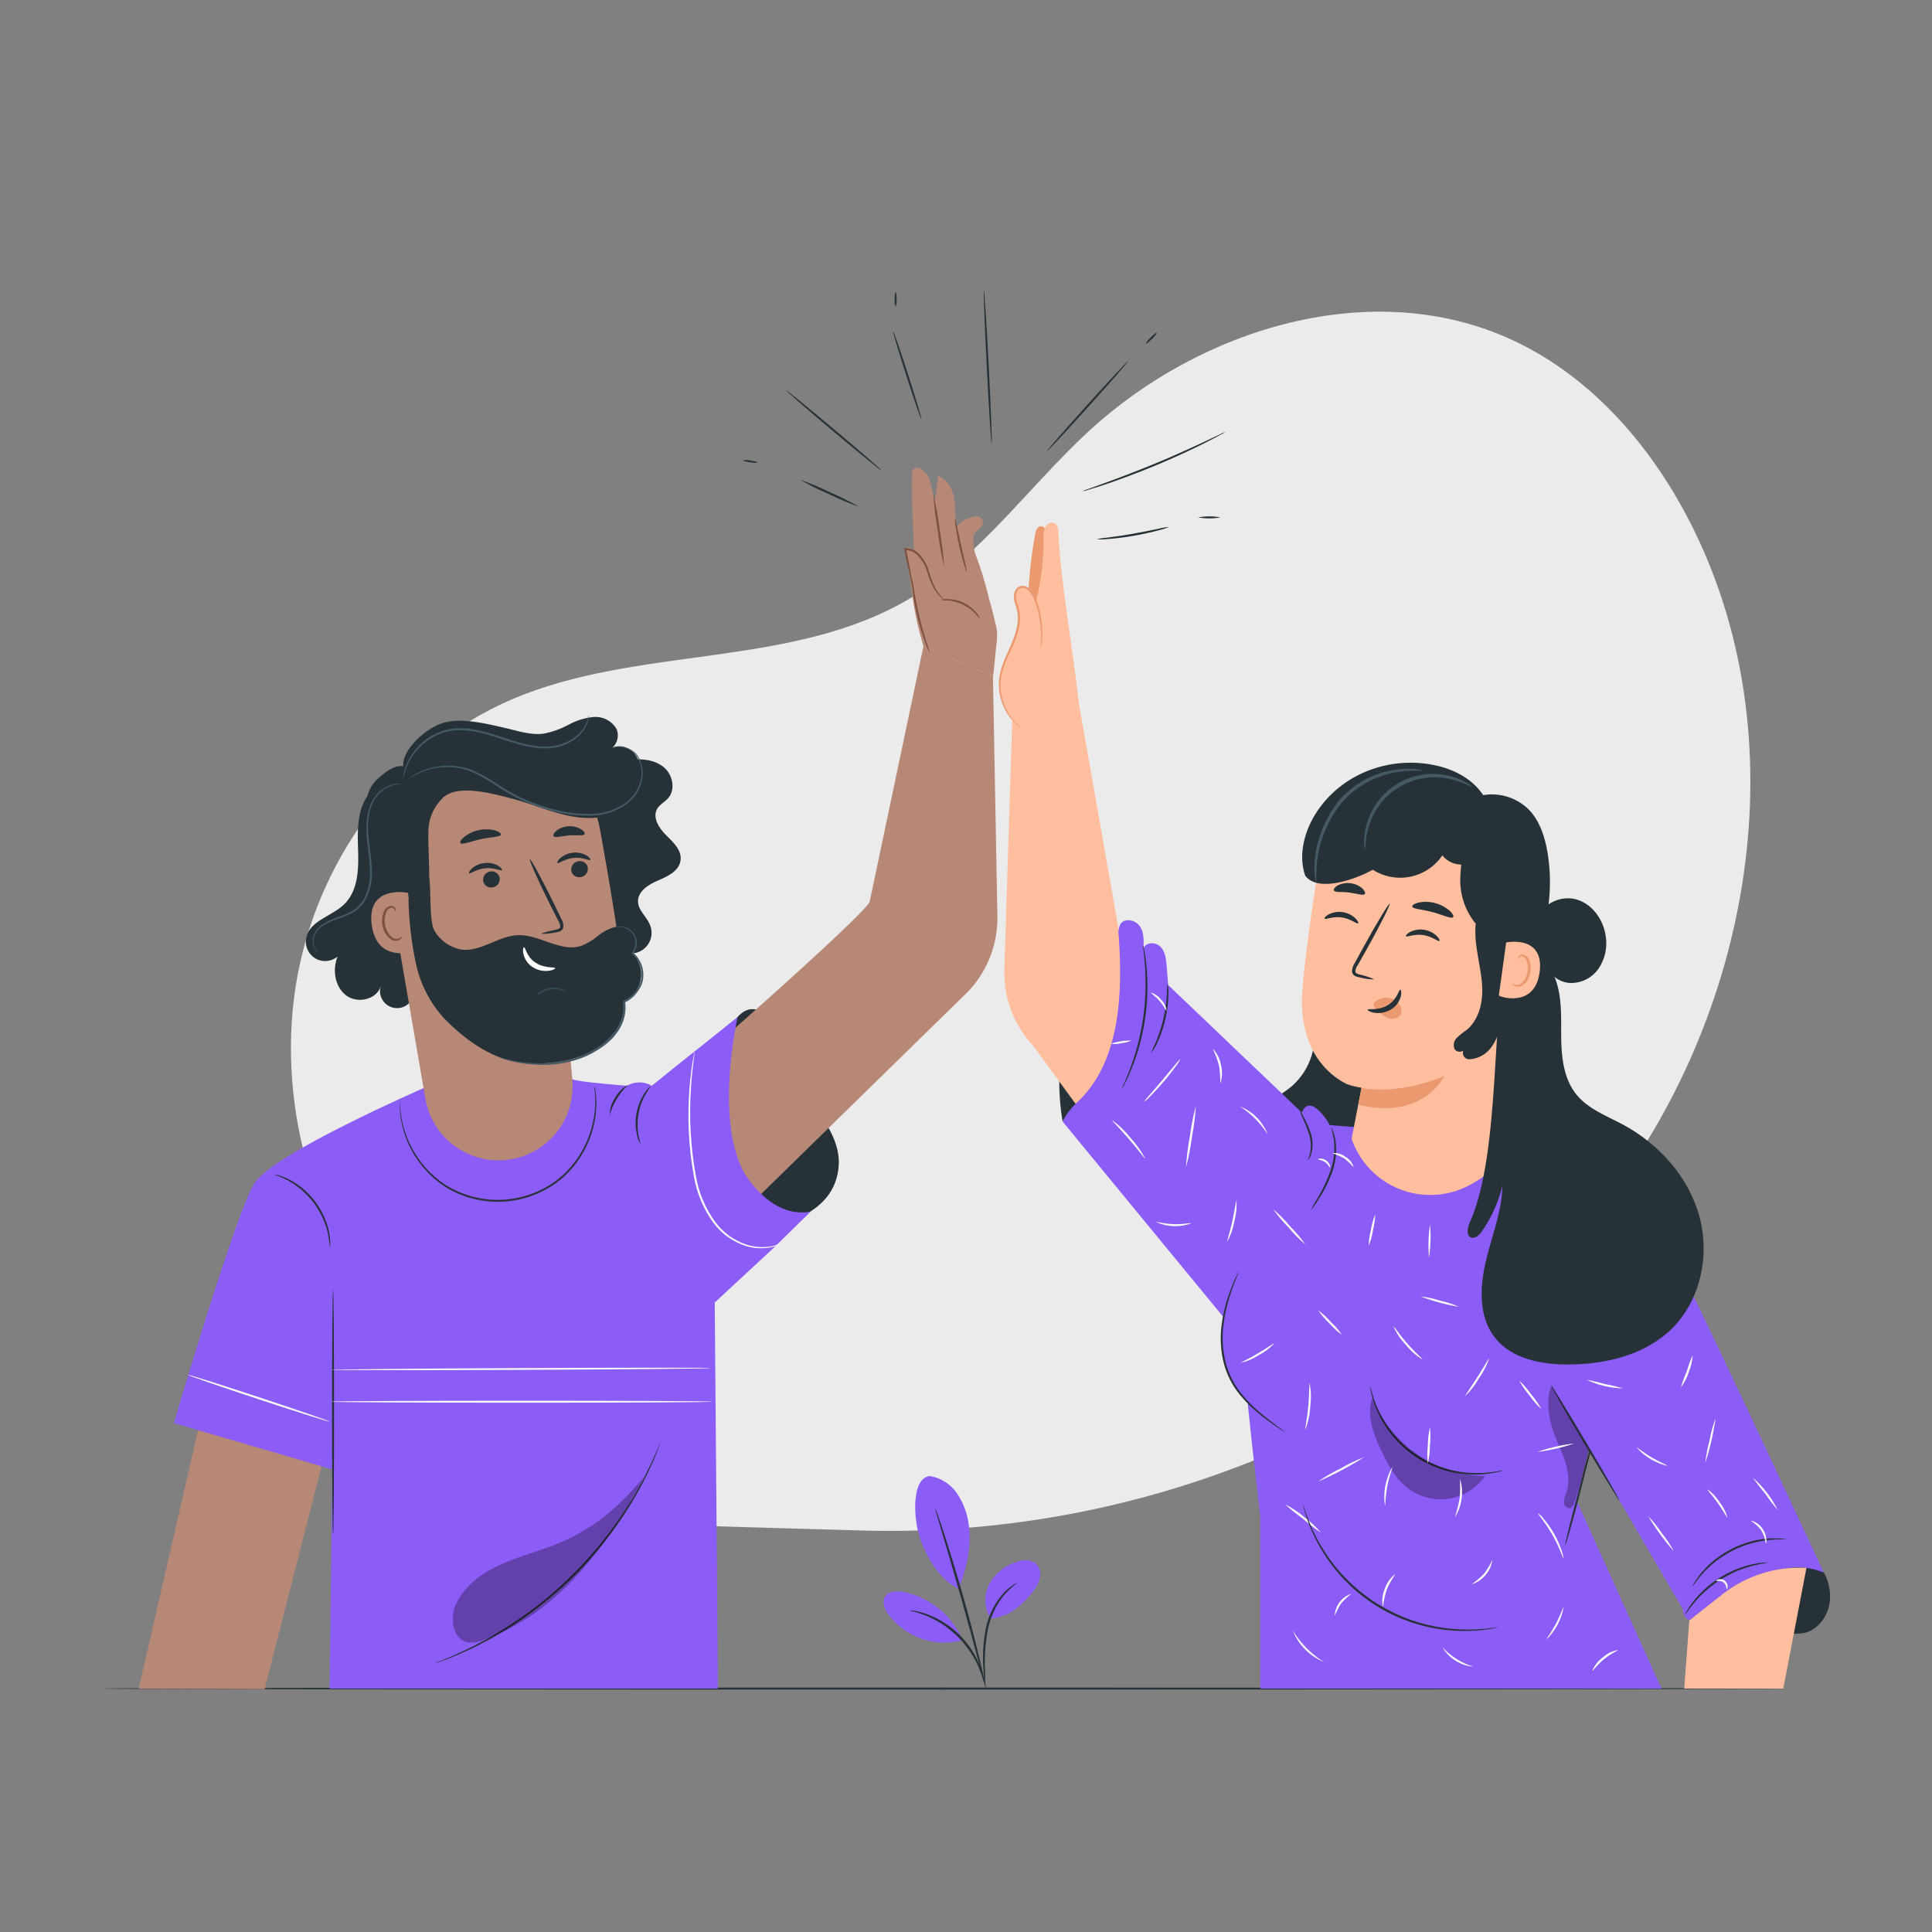 <svg width="125" height="125" viewBox="0 0 125 125" fill="none" xmlns="http://www.w3.org/2000/svg">
<rect x="0" y="0" width="125" height="125" fill="#808080" stroke="none"/>
<g id="High five-pana 1">
<g id="freepik--background-simple--inject-41">
<path id="Vector" d="M109.602 34.303C107.06 29.11 103.102 24.435 97.853 22.003C88.853 17.825 77.692 21.19 70.403 27.935C66.532 31.517 63.415 36.01 58.883 38.712C51.21 43.288 41.255 41.733 33.053 45.278C25.63 48.485 20.348 55.888 19.12 63.88C17.892 71.873 20.54 80.252 25.657 86.515C30.775 92.778 38.208 96.965 46.095 98.743L55.455 99.015C64.466 99.311 73.436 97.679 81.765 94.228C90 90.78 97.425 85.63 103.072 78.75C113.11 66.52 116.56 48.513 109.602 34.303Z" fill="#EBEBEB"/>
</g>
<g id="freepik--Floor--inject-41">
<path id="Vector_2" d="M115.483 109.25C115.483 109.288 91.127 109.315 61.095 109.315C31.062 109.315 6.703 109.298 6.703 109.25C6.703 109.203 31.05 109.185 61.095 109.185C91.14 109.185 115.483 109.225 115.483 109.25Z" fill="#263238"/>
</g>
<g id="freepik--character-2--inject-41">
<path id="Vector_3" d="M84.925 66C85.111 66.755 85.089 67.546 84.862 68.29C84.636 69.033 84.213 69.702 83.638 70.225C82.875 70.9 81.888 71.29 81.188 72.032C80.754 72.526 80.456 73.124 80.323 73.767C80.189 74.41 80.224 75.077 80.425 75.703C80.638 76.323 80.974 76.895 81.413 77.382C81.853 77.869 82.387 78.262 82.983 78.537C83.794 78.917 84.683 79.098 85.579 79.068C86.474 79.037 87.349 78.796 88.133 78.362C90.065 77.27 91.19 75.078 91.475 72.875C91.76 70.672 91.313 68.442 90.725 66.3" fill="#263238"/>
<path id="Vector_4" d="M109.298 104.838C111.298 104.51 113.173 105.12 115.153 105.558C115.679 105.714 116.235 105.744 116.775 105.645C117.633 105.425 118.243 104.59 118.375 103.715C118.482 102.948 118.304 102.169 117.875 101.525C117.703 101.247 117.468 101.014 117.19 100.843C116.892 100.693 116.566 100.608 116.233 100.593C115.019 100.495 113.802 100.724 112.708 101.258C111.616 101.788 110.626 102.506 109.783 103.378C109.363 103.798 109.488 104.28 109.303 104.845" fill="#263238"/>
<path id="Vector_5" d="M68.75 72.558C68.429 70.651 68.468 68.7 68.865 66.808C69.033 65.882 69.372 64.996 69.865 64.195C70.033 63.896 70.289 63.656 70.597 63.508C70.822 63.433 71.062 63.422 71.292 63.477C71.522 63.531 71.733 63.648 71.9 63.815C72.114 64.037 72.278 64.303 72.381 64.593C72.484 64.884 72.525 65.193 72.5 65.5C72.455 66.115 72.305 66.717 72.055 67.28C71.282 69.255 70.055 70.895 68.743 72.555" fill="#263238"/>
<path id="Vector_6" d="M107.5 79.785C107.953 80.107 118 101.75 118 101.75C117.192 101.405 116.297 101.317 115.438 101.5L114.893 101.645C113.917 101.907 112.992 102.33 112.155 102.895L109.288 104.835C109.174 104.77 109.078 104.678 109.007 104.568C108.936 104.458 108.893 104.333 108.88 104.202V104.12L101.09 90.75L107.5 79.785Z" fill="#8b5cf6"/>
<path id="Vector_7" d="M69.772 45.33L72.453 60.563C73.315 62.613 83.373 75.033 83.373 75.033L80.047 85.718L66.838 67.655C65.611 66.344 64.944 64.606 64.978 62.81L65.493 46.535L69.772 45.33Z" fill="#FFBE9D"/>
<path id="Vector_8" d="M84.035 72.645L90.933 73.168L96.948 74.1C96.948 74.1 107.5 76.873 107.5 78.028C107.5 78.412 104.62 87.585 103 93.08C102.603 94.415 102.279 95.77 102.03 97.14L107.5 109.25H81.543V98.147C81.543 98.147 79.793 83.565 80.1 81.573C80.408 79.58 84.035 72.645 84.035 72.645Z" fill="#8b5cf6"/>
<path id="Vector_9" d="M66.5 39.175C66.541 37.624 66.699 36.077 66.975 34.55C67.013 34.333 67.103 34.07 67.32 34.05C67.59 34.015 67.728 34.363 67.763 34.633C68.002 36.475 67.925 38.344 67.535 40.16" fill="#EB996E"/>
<path id="Vector_10" d="M69.575 71.43C72.535 68.785 72.635 64.202 72.383 60.555C72.333 60.288 72.374 60.013 72.498 59.772C72.78 59.37 73.468 59.522 73.748 59.927C74.028 60.332 73.998 60.865 73.983 61.355C74.135 60.94 74.785 60.942 75.09 61.262C75.395 61.582 75.448 62.065 75.483 62.512L75.58 63.732L84.228 71.982C84.228 71.982 84.465 71.232 85.1 71.665C85.735 72.097 86.145 73.01 86.145 73.01L80.053 86.307L68.745 72.557C68.963 72.141 69.242 71.761 69.575 71.43Z" fill="#8b5cf6"/>
<path id="Vector_11" d="M81.31 80.633C80.408 81.783 79.734 83.096 79.325 84.5C78.918 85.913 78.962 87.418 79.453 88.805C79.832 89.764 80.454 90.609 81.257 91.257C82.06 91.904 83.017 92.333 84.035 92.5" fill="#8b5cf6"/>
<path id="Vector_12" d="M109.298 104.838L108.97 109.25H115.378L116.878 101.438C114.926 101.329 113.001 101.932 111.46 103.135L109.298 104.838Z" fill="#FFBE9D"/>
<path id="Vector_13" d="M72.588 70.453C72.624 70.331 72.671 70.213 72.728 70.1C72.828 69.88 72.963 69.555 73.115 69.15C73.267 68.745 73.43 68.255 73.582 67.705C73.741 67.105 73.867 66.496 73.96 65.882C74.046 65.268 74.099 64.65 74.118 64.03C74.118 63.458 74.118 62.943 74.082 62.51C74.047 62.078 74.015 61.73 73.983 61.49C73.961 61.365 73.949 61.239 73.948 61.112C73.988 61.233 74.017 61.357 74.032 61.483C74.097 61.82 74.145 62.16 74.175 62.502C74.224 63.011 74.245 63.522 74.237 64.033C74.219 65.285 74.037 66.529 73.698 67.735C73.558 68.227 73.391 68.71 73.198 69.183C73.032 69.588 72.885 69.907 72.77 70.123C72.718 70.237 72.657 70.347 72.588 70.453Z" fill="#263238"/>
<path id="Vector_14" d="M74.47 68.13C74.552 67.915 74.645 67.705 74.75 67.5C75.188 66.485 75.442 65.401 75.5 64.298C75.5 64.068 75.512 63.838 75.538 63.61C75.587 63.837 75.605 64.069 75.593 64.3C75.584 65.421 75.328 66.527 74.843 67.538C74.747 67.752 74.622 67.951 74.47 68.13Z" fill="#263238"/>
<path id="Vector_15" d="M84.625 75.045C84.605 75.032 84.71 74.87 84.77 74.575C84.84 74.189 84.818 73.793 84.705 73.418C84.586 73.04 84.442 72.671 84.272 72.312C84.194 72.164 84.135 72.006 84.097 71.843C84.197 71.976 84.28 72.12 84.347 72.272C84.545 72.625 84.705 72.997 84.825 73.382C84.945 73.778 84.954 74.198 84.853 74.597C84.821 74.765 84.742 74.921 84.625 75.045Z" fill="#263238"/>
<path id="Vector_16" d="M83.123 92.655C83.083 92.639 83.046 92.618 83.013 92.593L82.718 92.397C82.468 92.225 82.095 91.972 81.66 91.63C81.146 91.234 80.676 90.784 80.257 90.287C79.743 89.673 79.372 88.951 79.172 88.175C78.982 87.398 78.933 86.594 79.028 85.8C79.104 85.156 79.248 84.522 79.455 83.907C79.593 83.493 79.752 83.087 79.933 82.69C79.998 82.55 80.047 82.44 80.085 82.37C80.102 82.331 80.123 82.294 80.147 82.26C80.1 82.413 80.044 82.563 79.98 82.71C79.868 82.995 79.705 83.41 79.543 83.935C79.351 84.547 79.218 85.175 79.147 85.812C79.061 86.592 79.111 87.381 79.297 88.142C79.492 88.901 79.852 89.608 80.35 90.213C80.759 90.706 81.218 91.156 81.718 91.558C82.142 91.907 82.5 92.17 82.748 92.358L83.028 92.573C83.093 92.623 83.125 92.65 83.123 92.655Z" fill="#263238"/>
<path id="Vector_17" d="M97.285 95.127C97.25 95.146 97.213 95.159 97.175 95.167C97.1 95.187 96.993 95.225 96.85 95.252C96.447 95.34 96.037 95.389 95.625 95.4C94.251 95.442 92.896 95.072 91.735 94.337C90.573 93.603 89.658 92.537 89.108 91.277C88.94 90.901 88.808 90.509 88.715 90.107C88.68 89.965 88.668 89.857 88.653 89.777C88.644 89.739 88.64 89.699 88.64 89.66C88.691 89.801 88.733 89.946 88.765 90.092C89.163 91.602 90.054 92.935 91.296 93.88C92.539 94.825 94.062 95.327 95.623 95.307C96.031 95.305 96.438 95.27 96.84 95.202C96.987 95.17 97.135 95.145 97.285 95.127Z" fill="#263238"/>
<path id="Vector_18" d="M101.263 100C101.228 100 101.558 98.607 102.013 96.912C102.468 95.217 102.843 93.85 102.875 93.86C102.908 93.87 102.58 95.25 102.138 96.945C101.695 98.64 101.298 100 101.263 100Z" fill="#263238"/>
<path id="Vector_19" d="M104.75 97.053C104.72 97.07 103.715 95.428 102.5 93.383C101.285 91.338 100.335 89.665 100.368 89.648C100.4 89.63 101.403 91.27 102.618 93.315C103.833 95.36 104.793 97.033 104.75 97.053Z" fill="#263238"/>
<path id="Vector_20" d="M114.348 101.1C114.348 101.125 113.983 101.155 113.413 101.3C113.08 101.385 112.753 101.492 112.435 101.622C112.047 101.787 111.673 101.98 111.315 102.202C110.962 102.43 110.628 102.685 110.315 102.965C110.06 103.198 109.822 103.449 109.603 103.715C109.228 104.167 109.043 104.485 109.02 104.465C109.05 104.384 109.09 104.307 109.138 104.235C109.253 104.03 109.385 103.835 109.53 103.65C109.744 103.374 109.979 103.115 110.233 102.875C110.547 102.584 110.887 102.321 111.248 102.09C111.612 101.864 111.995 101.67 112.393 101.51C112.717 101.382 113.051 101.281 113.393 101.207C113.621 101.154 113.853 101.119 114.088 101.102C114.174 101.089 114.261 101.088 114.348 101.1Z" fill="#263238"/>
<path id="Vector_21" d="M115.573 99.595C115.573 99.623 115.17 99.573 114.528 99.627C114.153 99.661 113.781 99.727 113.418 99.823C112.525 100.059 111.691 100.477 110.968 101.05C110.673 101.284 110.399 101.543 110.148 101.823C109.72 102.303 109.52 102.653 109.498 102.64C109.531 102.552 109.576 102.468 109.63 102.39C109.684 102.294 109.744 102.201 109.81 102.113C109.893 101.991 109.983 101.875 110.078 101.763C110.323 101.469 110.596 101.2 110.893 100.958C111.259 100.664 111.655 100.407 112.073 100.193C112.493 99.987 112.934 99.824 113.388 99.707C113.76 99.614 114.14 99.556 114.523 99.535C114.668 99.528 114.814 99.528 114.96 99.535C115.071 99.535 115.182 99.542 115.293 99.555C115.387 99.556 115.481 99.57 115.573 99.595Z" fill="#263238"/>
<g id="Group" opacity="0.3">
<path id="Vector_22" d="M88.907 90.193C88.32 91.308 88.81 92.668 89.347 93.81C89.765 94.695 90.23 95.593 90.99 96.21C91.363 96.515 91.796 96.74 92.26 96.87C92.725 97.001 93.211 97.033 93.689 96.967C94.167 96.9 94.625 96.735 95.036 96.483C95.448 96.231 95.802 95.896 96.078 95.5C94.484 95.477 92.935 94.971 91.634 94.051C90.332 93.13 89.34 91.838 88.787 90.343" fill="black"/>
</g>
<g id="Group_2" opacity="0.3">
<path id="Vector_23" d="M100.385 89.647C99.935 90.72 100.275 92.188 100.745 93.25C101.215 94.312 101.715 95.5 101.338 96.603C101.24 96.798 101.19 97.014 101.19 97.233C101.215 97.448 101.44 97.655 101.643 97.555C101.747 97.481 101.82 97.37 101.845 97.245C102.2 96.175 102.556 95.106 102.913 94.037" fill="black"/>
</g>
<path id="Vector_24" d="M76.735 75.525C76.775 74.854 76.859 74.186 76.985 73.525C77.07 72.861 77.198 72.203 77.368 71.555C77.33 72.227 77.246 72.895 77.118 73.555C77.034 74.219 76.906 74.877 76.735 75.525Z" fill="#FAFAFA"/>
<path id="Vector_25" d="M74.103 74.972C74.07 74.993 73.64 74.392 73.045 73.703C72.45 73.013 71.925 72.495 71.95 72.468C72.398 72.795 72.8 73.182 73.145 73.618C73.522 74.026 73.844 74.481 74.103 74.972Z" fill="#FAFAFA"/>
<path id="Vector_26" d="M76.363 68.532C76.287 68.694 76.192 68.845 76.08 68.982C75.89 69.25 75.613 69.607 75.29 69.982C74.968 70.357 74.658 70.695 74.425 70.925C74.308 71.058 74.175 71.176 74.028 71.275C74 71.25 74.548 70.657 75.19 69.897C75.833 69.137 76.333 68.5 76.363 68.532Z" fill="#FAFAFA"/>
<path id="Vector_27" d="M75.48 65.385C75.443 65.4 75.3 65.082 75.025 64.765C74.75 64.448 74.455 64.265 74.475 64.228C74.735 64.302 74.963 64.462 75.123 64.68C75.315 64.87 75.44 65.118 75.48 65.385Z" fill="#FAFAFA"/>
<path id="Vector_28" d="M73.2 67.325C72.996 67.421 72.775 67.478 72.55 67.493C72.332 67.55 72.104 67.563 71.88 67.532C72.303 67.379 72.751 67.309 73.2 67.325Z" fill="#FAFAFA"/>
<path id="Vector_29" d="M78.953 70.102C78.958 69.713 78.931 69.324 78.87 68.94C78.766 68.564 78.63 68.199 78.463 67.847C78.746 68.139 78.932 68.511 78.995 68.912C79.102 69.304 79.087 69.719 78.953 70.102Z" fill="#FAFAFA"/>
<path id="Vector_30" d="M82.025 73.408C81.564 72.671 80.945 72.047 80.213 71.58C80.626 71.74 81.001 71.986 81.313 72.301C81.626 72.616 81.868 72.993 82.025 73.408Z" fill="#FAFAFA"/>
<path id="Vector_31" d="M77.093 79.143C76.348 79.421 75.524 79.394 74.8 79.065C74.812 79.028 75.3 79.185 75.942 79.203C76.585 79.22 77.082 79.105 77.093 79.143Z" fill="#FAFAFA"/>
<path id="Vector_32" d="M79.408 80.33C79.373 80.315 79.568 79.74 79.73 79.01C79.893 78.28 79.965 77.675 80.003 77.68C80.028 78.137 79.979 78.596 79.858 79.037C79.778 79.49 79.626 79.926 79.408 80.33Z" fill="#FAFAFA"/>
<path id="Vector_33" d="M84.465 80.522C84.07 80.188 83.704 79.82 83.373 79.422C83.007 79.054 82.672 78.656 82.373 78.232C82.766 78.568 83.131 78.937 83.463 79.335C83.828 79.703 84.163 80.1 84.465 80.522Z" fill="#FAFAFA"/>
<path id="Vector_34" d="M86.82 86.365C86.52 86.147 86.247 85.896 86.005 85.615C85.734 85.363 85.493 85.081 85.285 84.775C85.585 84.993 85.858 85.244 86.1 85.525C86.373 85.774 86.615 86.056 86.82 86.365Z" fill="#FAFAFA"/>
<path id="Vector_35" d="M82.443 86.923C82.155 87.228 81.817 87.482 81.443 87.673C81.091 87.907 80.699 88.076 80.288 88.173C80.288 88.138 80.788 87.923 81.378 87.57C81.968 87.218 82.418 86.893 82.443 86.923Z" fill="#FAFAFA"/>
<path id="Vector_36" d="M84.458 92.48C84.42 92.48 84.57 91.815 84.645 90.992C84.72 90.17 84.698 89.492 84.735 89.492C84.827 89.987 84.84 90.493 84.775 90.992C84.75 91.502 84.643 92.004 84.458 92.48Z" fill="#FAFAFA"/>
<path id="Vector_37" d="M92.035 87.962C91.622 87.71 91.256 87.387 90.953 87.01C90.618 86.661 90.348 86.255 90.155 85.812C90.188 85.79 90.53 86.332 91.05 86.925C91.57 87.517 92.06 87.93 92.035 87.962Z" fill="#FAFAFA"/>
<path id="Vector_38" d="M94.803 90.32C94.773 90.298 95.153 89.778 95.578 89.11C96.003 88.443 96.315 87.883 96.348 87.9C96.185 88.355 95.963 88.785 95.685 89.18C95.445 89.599 95.148 89.983 94.803 90.32Z" fill="#FAFAFA"/>
<path id="Vector_39" d="M94.398 84.55C93.544 84.408 92.707 84.182 91.898 83.875C92.329 83.926 92.754 84.019 93.168 84.15C93.59 84.242 94.002 84.376 94.398 84.55Z" fill="#FAFAFA"/>
<path id="Vector_40" d="M92.38 94.705C92.336 94.311 92.336 93.914 92.38 93.52C92.383 93.124 92.428 92.729 92.515 92.343C92.56 92.736 92.56 93.134 92.515 93.528C92.513 93.924 92.467 94.319 92.38 94.705Z" fill="#FAFAFA"/>
<path id="Vector_41" d="M94.125 98.183C94.256 97.779 94.361 97.367 94.44 96.95C94.475 96.527 94.481 96.102 94.46 95.677C94.589 96.094 94.626 96.533 94.568 96.964C94.51 97.396 94.359 97.81 94.125 98.177V98.183Z" fill="#FAFAFA"/>
<path id="Vector_42" d="M89.603 97.415C89.475 96.551 89.644 95.67 90.082 94.915C90.118 94.93 89.888 95.457 89.757 96.15C89.627 96.843 89.64 97.412 89.603 97.415Z" fill="#FAFAFA"/>
<path id="Vector_43" d="M85.478 99.177C85.07 98.894 84.678 98.59 84.302 98.265C83.901 97.974 83.515 97.663 83.145 97.332C83.594 97.556 84.014 97.835 84.395 98.162C84.794 98.457 85.158 98.798 85.478 99.177Z" fill="#FAFAFA"/>
<path id="Vector_44" d="M88.27 94.272C87.313 94.879 86.31 95.41 85.27 95.86C85.741 95.536 86.236 95.249 86.75 95C87.237 94.719 87.745 94.475 88.27 94.272Z" fill="#FAFAFA"/>
<path id="Vector_45" d="M96.948 105.28C96.894 105.297 96.84 105.311 96.785 105.32C96.678 105.34 96.52 105.38 96.315 105.407C95.736 105.496 95.151 105.534 94.565 105.52C93.053 105.498 91.562 105.156 90.192 104.515C88.821 103.875 87.602 102.951 86.615 101.805C86.042 101.145 85.55 100.418 85.153 99.64C84.881 99.118 84.657 98.574 84.483 98.013C84.415 97.815 84.383 97.657 84.353 97.552C84.336 97.499 84.325 97.444 84.32 97.388C84.344 97.438 84.363 97.491 84.378 97.545C84.415 97.647 84.455 97.795 84.53 97.998C85.009 99.368 85.748 100.633 86.705 101.725C87.695 102.845 88.903 103.751 90.254 104.387C91.606 105.024 93.074 105.378 94.568 105.427C95.152 105.449 95.737 105.426 96.318 105.357C96.525 105.337 96.683 105.305 96.79 105.295C96.842 105.284 96.895 105.279 96.948 105.28Z" fill="#263238"/>
<path id="Vector_46" d="M89.478 103.985C89.392 103.588 89.433 103.175 89.595 102.802C89.717 102.415 89.959 102.077 90.285 101.835C90.064 102.155 89.874 102.494 89.718 102.85C89.603 103.22 89.523 103.6 89.478 103.985Z" fill="#FAFAFA"/>
<path id="Vector_47" d="M87.42 103.125C87.183 103.309 86.965 103.517 86.77 103.745C86.608 103.997 86.47 104.264 86.36 104.543C86.368 104.226 86.475 103.919 86.665 103.665C86.855 103.411 87.118 103.223 87.42 103.125Z" fill="#FAFAFA"/>
<path id="Vector_48" d="M95.332 107.835C94.923 107.802 94.528 107.672 94.18 107.454C93.832 107.236 93.541 106.938 93.332 106.585C93.876 107.172 94.567 107.604 95.332 107.835Z" fill="#FAFAFA"/>
<path id="Vector_49" d="M96.563 100.91C96.51 101.277 96.355 101.623 96.115 101.906C95.874 102.189 95.559 102.398 95.205 102.51C95.497 102.308 95.769 102.078 96.015 101.822C96.228 101.538 96.412 101.232 96.563 100.91Z" fill="#FAFAFA"/>
<path id="Vector_50" d="M100.06 106.073C100.03 106.048 100.36 105.63 100.665 105.055C100.97 104.48 101.133 103.973 101.165 103.985C101.023 104.78 100.635 105.511 100.055 106.073H100.06Z" fill="#FAFAFA"/>
<path id="Vector_51" d="M104.683 106.75C104.698 106.788 104.243 106.968 103.785 107.345C103.328 107.723 103.053 108.128 103.02 108.095C103.164 107.75 103.4 107.452 103.703 107.232C103.978 106.984 104.317 106.817 104.683 106.75Z" fill="#FAFAFA"/>
<path id="Vector_52" d="M101.158 100.832C101.118 100.845 100.908 100.115 100.44 99.305C99.972 98.495 99.472 97.925 99.505 97.9C99.642 97.997 99.763 98.115 99.862 98.25C100.389 98.865 100.79 99.576 101.043 100.345C101.105 100.501 101.144 100.665 101.158 100.832Z" fill="#FAFAFA"/>
<path id="Vector_53" d="M101.848 93.39C101.069 93.659 100.265 93.844 99.448 93.943C100.226 93.675 101.03 93.489 101.848 93.39Z" fill="#FAFAFA"/>
<path id="Vector_54" d="M99.72 91.165C99.435 90.9 99.178 90.605 98.955 90.285C98.701 89.99 98.478 89.669 98.293 89.327C98.581 89.589 98.838 89.884 99.058 90.205C99.314 90.498 99.537 90.821 99.72 91.165Z" fill="#FAFAFA"/>
<path id="Vector_55" d="M105 89.83C104.19 89.81 103.393 89.621 102.66 89.275C103.056 89.343 103.447 89.433 103.833 89.547C104.227 89.618 104.617 89.712 105 89.83Z" fill="#FAFAFA"/>
<path id="Vector_56" d="M108.75 89.762C108.858 89.409 108.985 89.061 109.132 88.722C109.238 88.367 109.366 88.019 109.515 87.68C109.495 88.054 109.41 88.422 109.265 88.767C109.153 89.127 108.979 89.464 108.75 89.762Z" fill="#FAFAFA"/>
<path id="Vector_57" d="M107.895 94.843C107.12 94.669 106.419 94.254 105.895 93.658C105.92 93.628 106.315 93.973 106.863 94.295C107.41 94.618 107.908 94.805 107.895 94.843Z" fill="#FAFAFA"/>
<path id="Vector_58" d="M110.33 94.688C110.38 94.186 110.472 93.689 110.605 93.203C110.695 92.708 110.828 92.222 111 91.75C110.86 92.748 110.633 93.731 110.323 94.69L110.33 94.688Z" fill="#FAFAFA"/>
<path id="Vector_59" d="M108.298 100.368C107.674 99.661 107.116 98.899 106.633 98.09C106.96 98.429 107.256 98.797 107.518 99.19C107.813 99.558 108.074 99.952 108.298 100.368Z" fill="#FAFAFA"/>
<path id="Vector_60" d="M111.768 98.195C111.733 98.213 111.505 97.76 111.145 97.255C110.785 96.75 110.438 96.382 110.465 96.355C110.779 96.575 111.047 96.856 111.253 97.18C111.491 97.48 111.667 97.825 111.768 98.195Z" fill="#FAFAFA"/>
<path id="Vector_61" d="M115.023 97.707C114.738 97.373 114.471 97.023 114.223 96.66C113.939 96.325 113.671 95.977 113.423 95.615C114.088 96.201 114.631 96.912 115.023 97.707Z" fill="#FAFAFA"/>
<path id="Vector_62" d="M114.25 99.865C114.205 99.564 114.105 99.275 113.953 99.012C113.77 98.77 113.543 98.563 113.285 98.402C113.285 98.387 113.4 98.402 113.558 98.48C113.761 98.588 113.933 98.746 114.058 98.94C114.185 99.133 114.261 99.355 114.28 99.585C114.305 99.75 114.273 99.865 114.25 99.865Z" fill="#FAFAFA"/>
<path id="Vector_63" d="M111.72 102.823C111.7 102.823 111.708 102.755 111.688 102.668C111.664 102.555 111.603 102.454 111.515 102.38C111.423 102.312 111.31 102.277 111.195 102.283C111.105 102.283 111.048 102.305 111.038 102.283C111.028 102.26 111.075 102.215 111.183 102.185C111.253 102.167 111.327 102.165 111.399 102.18C111.47 102.194 111.538 102.225 111.595 102.27C111.653 102.315 111.699 102.373 111.731 102.439C111.762 102.505 111.778 102.577 111.778 102.65C111.775 102.77 111.735 102.828 111.72 102.823Z" fill="#FAFAFA"/>
<path id="Vector_64" d="M85.71 107.55C85.243 107.37 84.819 107.095 84.464 106.742C84.109 106.389 83.832 105.966 83.65 105.5C84.16 106.343 84.867 107.05 85.71 107.56V107.55Z" fill="#FAFAFA"/>
<path id="Vector_65" d="M69.798 45.5C69.395 41.697 68.668 38.12 68.47 34.392C68.478 34.299 68.466 34.205 68.436 34.116C68.405 34.028 68.356 33.946 68.293 33.877C68.238 33.846 68.178 33.825 68.115 33.818C68.053 33.81 67.989 33.815 67.929 33.832C67.868 33.85 67.812 33.88 67.763 33.919C67.714 33.959 67.674 34.009 67.645 34.065C67.536 34.299 67.493 34.558 67.52 34.815C67.524 36.797 67.186 38.765 66.52 40.633C66.093 41.845 65.52 43.008 65.2 44.25C64.88 45.492 65.483 45.915 66.043 47.072" fill="#FFBE9D"/>
<path id="Vector_66" d="M66.05 47.068C65.555 46.688 65.171 46.182 64.938 45.602C64.705 45.023 64.633 44.392 64.728 43.775C64.855 43.025 65.228 42.345 65.523 41.645C65.818 40.945 66.045 40.168 65.865 39.43C65.766 39.156 65.698 38.872 65.665 38.583C65.665 38.293 65.853 37.968 66.143 37.955C66.252 37.964 66.358 37.998 66.452 38.055C66.547 38.112 66.626 38.19 66.685 38.283C67.173 38.885 67.563 40.645 67.318 41.96" fill="#FFBE9D"/>
<path id="Vector_67" d="M67.318 41.96C67.318 41.96 67.343 41.758 67.358 41.393C67.373 40.878 67.331 40.363 67.23 39.858C67.163 39.51 67.062 39.169 66.93 38.84C66.861 38.661 66.766 38.493 66.65 38.34C66.598 38.258 66.529 38.188 66.449 38.133C66.369 38.078 66.278 38.041 66.183 38.023C66.084 38.027 65.99 38.064 65.915 38.127C65.839 38.19 65.787 38.277 65.765 38.373C65.712 38.586 65.725 38.81 65.805 39.015C65.889 39.244 65.948 39.481 65.98 39.723C66.004 39.973 65.995 40.225 65.953 40.473C65.778 41.488 65.238 42.307 64.953 43.12C64.812 43.5 64.737 43.9 64.73 44.305C64.729 44.658 64.781 45.008 64.885 45.345C65.037 45.836 65.292 46.289 65.635 46.673C65.885 46.94 66.048 47.058 66.04 47.07C65.995 47.047 65.954 47.02 65.915 46.987C65.802 46.902 65.696 46.807 65.598 46.705C65.232 46.328 64.958 45.872 64.798 45.373C64.684 45.028 64.625 44.668 64.623 44.305C64.625 43.887 64.698 43.473 64.84 43.08C65.115 42.25 65.648 41.43 65.813 40.453C65.855 40.215 65.865 39.973 65.84 39.733C65.81 39.498 65.754 39.267 65.673 39.045C65.586 38.815 65.574 38.565 65.638 38.328C65.675 38.209 65.743 38.103 65.835 38.02C65.881 37.977 65.936 37.944 65.995 37.923C66.054 37.902 66.117 37.893 66.18 37.898C66.295 37.913 66.405 37.952 66.503 38.013C66.601 38.074 66.685 38.154 66.75 38.25C66.872 38.416 66.969 38.597 67.04 38.79C67.172 39.126 67.269 39.474 67.33 39.83C67.425 40.343 67.454 40.865 67.418 41.385C67.409 41.526 67.39 41.666 67.363 41.805C67.355 41.859 67.34 41.911 67.318 41.96Z" fill="#EB996E"/>
<path id="Vector_68" d="M100 62.262C100.082 62.62 100.275 62.942 100.553 63.182C100.83 63.422 101.177 63.568 101.543 63.597C101.909 63.615 102.274 63.54 102.603 63.378C102.933 63.216 103.215 62.974 103.425 62.672C103.84 62.06 104.007 61.313 103.893 60.582C103.75 59.53 103.05 58.517 102.035 58.205C101.02 57.892 99.758 58.455 99.478 59.475L98.308 61.107L100 62.262Z" fill="#263238"/>
<path id="Vector_69" d="M98.618 59.055C98.731 58.15 98.662 57.232 98.413 56.355C98.165 55.477 97.743 54.659 97.173 53.948C96.602 53.236 95.895 52.647 95.092 52.215C94.289 51.782 93.408 51.515 92.5 51.43C88.873 51.085 85.645 53.788 85.103 57.393C84.625 60.553 84.215 63.743 84.23 64.893C84.275 68.393 86.317 69.748 87.147 70.143C87.445 70.25 87.754 70.326 88.067 70.37C88.07 70.371 88.073 70.372 88.076 70.374C88.078 70.375 88.081 70.377 88.082 70.38C88.084 70.383 88.085 70.385 88.085 70.388C88.086 70.392 88.086 70.395 88.085 70.398L87.31 74.398C86.957 77.025 88.425 79.37 91.047 79.753C93.67 80.135 95.737 78.118 96.14 75.488L98.618 59.055Z" fill="#FFBE9D"/>
<path id="Vector_70" d="M85.705 59.435C85.763 59.517 86.223 59.27 86.815 59.358C87.408 59.445 87.795 59.805 87.87 59.74C87.908 59.712 87.855 59.575 87.688 59.41C87.458 59.195 87.167 59.056 86.855 59.013C86.547 58.968 86.233 59.021 85.958 59.165C85.75 59.278 85.675 59.398 85.705 59.435Z" fill="#263238"/>
<path id="Vector_71" d="M90.965 60.575C91.023 60.657 91.485 60.41 92.075 60.497C92.665 60.585 93.058 60.945 93.133 60.88C93.168 60.852 93.118 60.715 92.948 60.547C92.718 60.334 92.428 60.196 92.118 60.152C91.81 60.108 91.496 60.161 91.22 60.305C91.018 60.417 90.938 60.537 90.965 60.575Z" fill="#263238"/>
<path id="Vector_72" d="M88.92 63.37C88.623 63.227 88.308 63.123 87.985 63.057C87.835 63.02 87.698 62.967 87.688 62.862C87.697 62.705 87.755 62.554 87.853 62.43L88.468 61.345C89.325 59.797 89.968 58.517 89.908 58.482C89.848 58.447 89.098 59.675 88.24 61.232L87.643 62.325C87.523 62.495 87.465 62.7 87.478 62.907C87.493 62.962 87.521 63.013 87.559 63.056C87.596 63.1 87.643 63.134 87.695 63.157C87.775 63.192 87.859 63.216 87.945 63.23C88.263 63.318 88.591 63.365 88.92 63.37Z" fill="#263238"/>
<path id="Vector_73" d="M88.09 70.395C88.09 70.395 90.34 70.915 93.453 69.615C93.453 69.615 92.113 72.502 87.883 71.475L88.09 70.395Z" fill="#EB996E"/>
<path id="Vector_74" d="M88.963 64.833C89.095 64.711 89.256 64.624 89.431 64.58C89.605 64.537 89.788 64.537 89.963 64.583C90.091 64.614 90.212 64.671 90.319 64.75C90.425 64.829 90.515 64.929 90.583 65.043C90.647 65.152 90.677 65.28 90.666 65.407C90.656 65.534 90.607 65.655 90.525 65.753C90.415 65.846 90.28 65.903 90.137 65.918C89.993 65.933 89.849 65.904 89.723 65.835C89.457 65.697 89.222 65.506 89.033 65.275C88.972 65.219 88.922 65.151 88.888 65.075C88.87 65.039 88.864 64.999 88.871 64.96C88.877 64.92 88.895 64.884 88.923 64.855" fill="#EB996E"/>
<path id="Vector_75" d="M90.6 64.032C90.505 64.012 90.41 64.655 89.795 65.032C89.18 65.41 88.505 65.237 88.488 65.327C88.473 65.367 88.623 65.475 88.91 65.525C89.285 65.584 89.669 65.51 89.995 65.315C90.308 65.127 90.535 64.825 90.63 64.472C90.693 64.205 90.645 64.035 90.6 64.032Z" fill="#263238"/>
<path id="Vector_76" d="M91.373 58.65C91.408 58.82 92.01 58.83 92.69 59.015C93.37 59.2 93.908 59.47 94.02 59.34C94.07 59.277 93.995 59.112 93.793 58.922C93.518 58.688 93.194 58.518 92.844 58.427C92.495 58.336 92.129 58.326 91.775 58.397C91.5 58.462 91.36 58.57 91.373 58.65Z" fill="#263238"/>
<path id="Vector_77" d="M86.302 57.612C86.385 57.762 86.815 57.682 87.302 57.748C87.79 57.812 88.195 57.967 88.302 57.842C88.355 57.78 88.302 57.635 88.145 57.482C87.924 57.294 87.652 57.176 87.363 57.143C87.075 57.11 86.783 57.164 86.525 57.297C86.343 57.41 86.265 57.54 86.302 57.612Z" fill="#263238"/>
<path id="Vector_78" d="M84.418 56.61C85.14 57.713 87.435 57.03 88.82 56.273C89.543 56.734 90.418 56.895 91.259 56.721C92.099 56.548 92.839 56.053 93.32 55.343C94.113 56.343 95.725 56.018 96.32 54.88C96.915 53.743 96.57 52.175 95.77 51.18C94.97 50.185 93.785 49.68 92.62 49.468C89.858 48.968 86.85 50.028 85.198 52.525C84.435 53.678 83.978 55.23 84.43 56.61" fill="#263238"/>
<path id="Vector_79" d="M92.053 49.86C92.053 49.91 91.4 49.785 90.375 49.955C89.044 50.176 87.823 50.833 86.905 51.823C86.041 52.858 85.469 54.106 85.25 55.438C85.174 55.992 85.145 56.553 85.163 57.113C85.109 56.968 85.078 56.816 85.07 56.663C85.026 56.247 85.033 55.827 85.09 55.413C85.271 54.03 85.846 52.728 86.745 51.663C87.695 50.633 88.976 49.969 90.365 49.785C90.779 49.729 91.199 49.723 91.615 49.765C91.765 49.774 91.912 49.806 92.053 49.86Z" fill="#455A64"/>
<path id="Vector_80" d="M88.317 55C88.276 54.873 88.258 54.74 88.263 54.607C88.249 54.245 88.287 53.882 88.375 53.53C88.509 52.939 88.762 52.382 89.119 51.893C89.476 51.404 89.93 50.993 90.451 50.686C90.973 50.379 91.552 50.182 92.153 50.107C92.754 50.032 93.364 50.08 93.945 50.25C94.296 50.346 94.632 50.489 94.945 50.675C95.066 50.738 95.173 50.822 95.263 50.925C94.826 50.718 94.373 50.551 93.907 50.425C92.775 50.136 91.575 50.307 90.568 50.9C89.561 51.493 88.83 52.46 88.532 53.59C88.287 54.425 88.365 55 88.317 55Z" fill="#455A64"/>
<path id="Vector_81" d="M94.945 53.8C94.674 54.779 94.518 55.785 94.48 56.8C94.443 57.82 94.76 58.822 95.377 59.635C96.343 60.797 97.953 61.153 99.438 61.435C100.232 59.453 100.471 57.293 100.13 55.185C99.96 54.163 99.63 53.12 98.91 52.375C98.375 51.847 97.679 51.511 96.933 51.421C96.186 51.331 95.431 51.49 94.785 51.875" fill="#263238"/>
<path id="Vector_82" d="M95.77 58.64C95.38 59.485 95.407 60.462 95.543 61.39C95.677 62.317 95.912 63.225 95.903 64.155C95.892 65.085 95.597 66.072 94.868 66.655C94.646 66.802 94.439 66.97 94.248 67.155C94.153 67.249 94.09 67.37 94.067 67.501C94.044 67.632 94.061 67.767 94.118 67.887C94.257 68.112 94.68 68.107 94.74 67.85L94.703 67.915C94.666 67.977 94.646 68.048 94.645 68.12C94.644 68.193 94.662 68.264 94.698 68.327C94.734 68.39 94.785 68.443 94.847 68.48C94.909 68.517 94.98 68.537 95.052 68.537C95.308 68.525 95.558 68.461 95.788 68.348C96.017 68.235 96.222 68.077 96.388 67.882C96.865 67.33 97.055 66.587 97.18 65.882C97.565 63.675 97.49 61.382 98.1 59.23" fill="#263238"/>
<path id="Vector_83" d="M87.293 73.138C87.465 73.889 87.797 74.596 88.266 75.208C88.735 75.82 89.331 76.325 90.012 76.687C90.693 77.048 91.444 77.26 92.215 77.305C92.985 77.351 93.756 77.231 94.475 76.953C95.77 76.453 96.815 75.478 97.823 74.525C98.003 75.609 97.953 76.719 97.677 77.783C97.4 78.847 96.904 79.841 96.218 80.701C95.533 81.56 94.675 82.266 93.699 82.772C92.724 83.279 91.652 83.574 90.555 83.64C88.898 83.74 87.118 83.235 86.075 81.942C85.348 81.043 85.055 79.85 85.075 78.692C85.126 77.533 85.346 76.388 85.73 75.293C86.025 74.347 86.493 73.293 87.448 73.03" fill="#8b5cf6"/>
<path id="Vector_84" d="M99.153 61.5C100.153 62.038 100.688 63.162 100.88 64.272C101.073 65.382 100.975 66.522 101.023 67.645C101.07 68.767 101.285 69.947 101.998 70.82C102.748 71.75 103.935 72.19 104.998 72.757C107.328 74.007 109.248 76.14 109.948 78.695C110.648 81.25 110.013 84.195 108.1 86.032C106.35 87.698 103.825 88.282 101.415 88.282C99.698 88.282 97.81 87.912 96.738 86.57C95.665 85.227 95.738 83.345 96.113 81.69C96.488 80.035 97.175 78.427 97.203 76.73C96.946 77.781 96.499 78.776 95.883 79.665C95.705 79.915 95.403 80.19 95.133 80.045C94.863 79.9 94.945 79.433 95.085 79.12C97.155 74.513 96.435 65.225 97.663 60.138" fill="#263238"/>
<path id="Vector_85" d="M97.448 60.978C97.51 60.958 99.928 60.5 99.615 62.89C99.303 65.28 96.97 64.475 96.975 64.408C96.98 64.34 97.448 60.978 97.448 60.978Z" fill="#FFBE9D"/>
<path id="Vector_86" d="M97.823 63.597C97.823 63.597 97.86 63.63 97.928 63.672C98.021 63.728 98.132 63.745 98.238 63.72C98.503 63.66 98.768 63.285 98.835 62.858C98.867 62.653 98.853 62.444 98.795 62.245C98.782 62.167 98.751 62.094 98.704 62.031C98.656 61.968 98.594 61.918 98.523 61.885C98.478 61.869 98.429 61.869 98.383 61.884C98.338 61.898 98.299 61.928 98.273 61.968C98.233 62.03 98.24 62.08 98.228 62.083C98.215 62.085 98.183 62.035 98.213 61.94C98.234 61.882 98.275 61.834 98.328 61.803C98.365 61.78 98.406 61.766 98.449 61.76C98.492 61.755 98.536 61.758 98.578 61.77C98.673 61.802 98.759 61.859 98.827 61.933C98.895 62.008 98.942 62.099 98.965 62.197C99.039 62.418 99.059 62.653 99.023 62.883C98.945 63.362 98.64 63.78 98.273 63.835C98.206 63.846 98.138 63.841 98.073 63.822C98.009 63.802 97.95 63.768 97.9 63.722C97.82 63.655 97.815 63.6 97.823 63.597Z" fill="#EB996E"/>
<path id="Vector_87" d="M84.823 78.288C84.94 78.032 85.075 77.786 85.228 77.55C85.576 76.973 85.865 76.363 86.09 75.728C86.309 75.092 86.382 74.415 86.305 73.748C86.256 73.474 86.193 73.202 86.115 72.935C86.162 72.996 86.198 73.064 86.222 73.138C86.304 73.329 86.363 73.53 86.397 73.735C86.503 74.417 86.44 75.115 86.215 75.768C85.988 76.412 85.683 77.027 85.308 77.598C85.168 77.818 85.058 77.993 84.965 78.11C84.873 78.228 84.83 78.293 84.823 78.288Z" fill="#263238"/>
<path id="Vector_88" d="M86.04 75.53C86.005 75.53 85.938 75.325 85.722 75.183C85.507 75.04 85.293 75.04 85.287 75.002C85.282 74.965 85.34 74.96 85.438 74.957C85.567 74.959 85.692 75 85.797 75.075C85.903 75.149 85.985 75.252 86.032 75.373C86.065 75.465 86.058 75.525 86.04 75.53Z" fill="#FAFAFA"/>
<path id="Vector_89" d="M87.585 75.525C87.398 75.315 87.192 75.121 86.97 74.948C86.724 74.81 86.464 74.698 86.195 74.613C86.344 74.592 86.496 74.602 86.641 74.641C86.786 74.68 86.922 74.748 87.04 74.84C87.304 74.989 87.5 75.234 87.585 75.525Z" fill="#FAFAFA"/>
<path id="Vector_90" d="M88.555 80.597C88.561 80.253 88.61 79.91 88.7 79.577C88.748 79.234 88.84 78.898 88.973 78.577C88.967 78.923 88.918 79.266 88.828 79.6C88.779 79.942 88.688 80.278 88.555 80.597Z" fill="#FAFAFA"/>
<path id="Vector_91" d="M92.455 81.362C92.393 80.645 92.415 79.922 92.523 79.21C92.588 79.927 92.566 80.65 92.455 81.362Z" fill="#FAFAFA"/>
</g>
<g id="freepik--character-1--inject-41">
<path id="Vector_92" d="M12.828 92.472L8.973 109.26L17.125 109.285L20.89 94.522L12.828 92.472Z" fill="#B78876"/>
<path id="Vector_93" d="M52.862 71.847C52.087 70.81 51.197 69.812 50.79 68.582C50.593 67.987 50.515 67.358 50.305 66.767C50.095 66.177 49.712 65.603 49.127 65.38C48.542 65.157 48.097 65.38 47.718 65.8L44.92 73.983L46.532 80.267C48.142 79.905 50.157 79.475 51.663 78.797C53.167 78.12 54.163 77.035 54.267 75.388C54.34 74.095 53.638 72.888 52.862 71.847Z" fill="#263238"/>
<path id="Vector_94" d="M27.405 70.402C27.405 70.402 17.68 74.635 16.465 76.545C15.25 78.455 11.25 92.072 11.25 92.072L21.5 95.072L21.325 109.25H46.45L46.242 84.25L43.093 70.435C43.093 70.435 37.545 70.077 37.03 69.825C36.515 69.572 27.405 70.402 27.405 70.402Z" fill="#8b5cf6"/>
<path id="Vector_95" d="M61.965 35.75C62.045 35.178 61.642 34.548 61.932 34.045C62.124 33.786 62.398 33.6 62.71 33.518C62.861 33.449 63.024 33.41 63.19 33.405C63.273 33.404 63.354 33.427 63.424 33.471C63.494 33.516 63.549 33.58 63.583 33.655C63.6 33.751 63.592 33.849 63.558 33.941C63.524 34.032 63.466 34.112 63.39 34.173C63.238 34.292 63.11 34.44 63.013 34.608C62.945 35.019 62.976 35.441 63.105 35.838C63.438 36.711 63.715 37.604 63.932 38.513" fill="#B78876"/>
<path id="Vector_96" d="M59.913 35.945C59.948 35.078 60.663 31.66 60.688 30.793C61.275 30.973 61.615 31.598 61.725 32.203C61.835 32.807 61.778 33.43 61.883 34.035C62.023 34.847 62.445 35.58 62.87 36.285C63.295 36.99 63.74 37.708 63.933 38.508C64.125 39.307 64.85 41.388 64.285 41.987" fill="#B78876"/>
<path id="Vector_97" d="M59.75 41.795L56.273 58.315C56.15 59.065 43.093 70.452 43.093 70.452L45.67 80.75L62.67 64.117C63.898 62.805 64.566 61.066 64.532 59.27L64.243 43.77L59.75 41.795Z" fill="#B78876"/>
<path id="Vector_98" d="M59.155 36.05L59.75 41.8L64.25 43.78C64.25 43.78 64.305 43.373 64.5 41.38C64.713 39.185 62.353 38.242 61.3 36.63C60.85 35.938 60.968 34.663 60.62 33.083C60.58 32.9 60.33 31.795 60.195 31.203C60.124 30.873 59.931 30.583 59.655 30.39C59.45 30.255 59.22 30.188 59.053 30.39C58.885 30.593 59.155 36.05 59.155 36.05Z" fill="#B78876"/>
<path id="Vector_99" d="M61.965 42.75C62.465 42.317 62.585 41.542 62.398 40.9C62.168 40.267 61.806 39.691 61.335 39.21C60.865 38.73 60.47 38.182 60.163 37.585C59.972 37.155 59.883 36.68 59.663 36.257C59.443 35.835 59.07 35.447 58.6 35.43C58.977 37.807 58.968 39.18 59.74 41.785" fill="#B78876"/>
<path id="Vector_100" d="M59.068 38.145C59.068 38.145 59.05 38.08 59.023 37.955C58.995 37.83 58.947 37.623 58.903 37.41C58.795 36.91 58.653 36.273 58.505 35.54L58.49 35.47H58.562C58.716 35.464 58.87 35.489 59.014 35.543C59.158 35.597 59.29 35.68 59.403 35.785C59.746 36.112 59.99 36.528 60.108 36.987C60.207 37.344 60.339 37.691 60.5 38.025C60.622 38.244 60.77 38.448 60.94 38.633C61.002 38.703 61.053 38.783 61.09 38.87C61.022 38.807 60.958 38.738 60.9 38.665C60.714 38.489 60.552 38.289 60.42 38.07C60.243 37.736 60.099 37.385 59.99 37.023C59.874 36.586 59.64 36.19 59.315 35.877C59.112 35.687 58.843 35.584 58.565 35.59L58.625 35.515C58.928 37.02 59.123 38.148 59.068 38.145Z" fill="#7C5142"/>
<path id="Vector_101" d="M61.09 36.682C60.909 35.909 60.77 35.126 60.675 34.337C60.536 33.555 60.44 32.765 60.388 31.972C60.57 32.746 60.709 33.53 60.803 34.32C60.941 35.102 61.037 35.89 61.09 36.682Z" fill="#7C5142"/>
<path id="Vector_102" d="M62.523 36.878C62.523 36.878 62.54 36.903 62.555 36.965H62.517C62.332 36.43 62.18 35.884 62.062 35.33C61.955 34.848 61.877 34.408 61.83 34.08C61.791 33.909 61.776 33.733 61.785 33.558C61.822 33.558 61.975 34.335 62.19 35.308C62.362 36.085 62.523 36.74 62.555 36.96H62.517C62.515 36.908 62.515 36.878 62.523 36.878Z" fill="#7C5142"/>
<path id="Vector_103" d="M63.41 40.045C63.39 40.045 63.3 39.915 63.12 39.723C62.644 39.217 61.999 38.906 61.307 38.848C61.163 38.849 61.018 38.84 60.875 38.82C61.013 38.767 61.162 38.744 61.31 38.755C61.67 38.76 62.025 38.843 62.35 39C62.674 39.157 62.96 39.383 63.188 39.663C63.29 39.772 63.366 39.902 63.41 40.045Z" fill="#7C5142"/>
<path id="Vector_104" d="M60.157 42.25C60.034 42.035 59.934 41.807 59.86 41.57C59.654 41.009 59.483 40.436 59.345 39.855C59.205 39.279 59.1 38.694 59.03 38.105C58.989 37.857 58.974 37.606 58.985 37.355C59.048 37.594 59.093 37.837 59.12 38.083C59.195 38.53 59.31 39.15 59.47 39.833C59.63 40.515 59.81 41.112 59.947 41.547C60.034 41.776 60.104 42.011 60.157 42.25Z" fill="#7C5142"/>
<path id="Vector_105" d="M40.04 70.75C40.263 70.409 40.608 70.167 41.005 70.073C41.401 69.98 41.819 70.044 42.17 70.25C44.005 68.75 45.883 67.295 47.718 65.802C47.117 68.802 46.718 72.985 48.06 75.73C48.06 75.73 49.752 78.875 52.447 78.395L50.042 80.75L46.25 84.267" fill="#8b5cf6"/>
<path id="Vector_106" d="M39.445 72.15C39.448 71.748 39.571 71.355 39.798 71.022C39.989 70.668 40.281 70.377 40.638 70.188C40.073 70.724 39.661 71.401 39.445 72.15Z" fill="#263238"/>
<path id="Vector_107" d="M41.428 74C41.323 73.833 41.252 73.648 41.218 73.455C41.11 72.991 41.097 72.51 41.18 72.042C41.263 71.573 41.44 71.126 41.7 70.727C41.799 70.557 41.93 70.407 42.085 70.285C42.102 70.3 41.958 70.47 41.78 70.785C41.549 71.183 41.389 71.619 41.307 72.072C41.229 72.527 41.229 72.991 41.307 73.445C41.37 73.77 41.447 73.98 41.428 74Z" fill="#263238"/>
<path id="Vector_108" d="M50.612 80.42C50.428 80.535 50.226 80.619 50.015 80.67C49.438 80.809 48.833 80.791 48.265 80.618C47.424 80.35 46.687 79.826 46.16 79.118C45.527 78.249 45.099 77.248 44.91 76.19C44.557 74.285 44.456 72.342 44.61 70.41C44.667 69.66 44.75 69.075 44.82 68.66C44.852 68.455 44.883 68.298 44.905 68.19C44.913 68.135 44.926 68.08 44.945 68.028C44.947 68.084 44.942 68.14 44.93 68.195L44.87 68.668C44.818 69.078 44.748 69.668 44.703 70.418C44.575 72.341 44.687 74.272 45.038 76.168C45.225 77.198 45.639 78.174 46.25 79.025C46.755 79.726 47.468 80.251 48.288 80.525C48.841 80.703 49.431 80.735 50 80.618C50.208 80.566 50.413 80.5 50.612 80.42Z" fill="#FAFAFA"/>
<path id="Vector_109" d="M21.547 99.293C21.512 99.293 21.483 95.737 21.483 91.355C21.483 86.972 21.512 83.418 21.547 83.418C21.582 83.418 21.613 86.97 21.613 91.355C21.613 95.74 21.585 99.293 21.547 99.293Z" fill="#263238"/>
<path id="Vector_110" d="M21.348 80.675C21.32 80.675 21.328 80.32 21.205 79.767C21.132 79.445 21.027 79.13 20.892 78.827C20.724 78.46 20.517 78.111 20.275 77.787C20.026 77.468 19.743 77.177 19.433 76.917C19.177 76.708 18.901 76.524 18.61 76.367C18.11 76.105 17.762 76.017 17.77 75.992C17.855 75.997 17.94 76.014 18.02 76.042C18.115 76.066 18.207 76.097 18.297 76.135C18.42 76.177 18.54 76.228 18.655 76.287C18.955 76.434 19.239 76.614 19.5 76.822C19.821 77.085 20.112 77.381 20.367 77.707C20.617 78.039 20.827 78.399 20.992 78.78C21.129 79.091 21.23 79.416 21.295 79.75C21.321 79.877 21.338 80.006 21.348 80.135C21.359 80.232 21.364 80.33 21.363 80.427C21.367 80.51 21.362 80.593 21.348 80.675Z" fill="#263238"/>
<path id="Vector_111" d="M38.47 70.293C38.491 70.362 38.505 70.433 38.513 70.505C38.546 70.708 38.568 70.912 38.578 71.118C38.607 71.876 38.502 72.634 38.265 73.355C37.913 74.431 37.288 75.397 36.453 76.16C35.404 77.076 34.087 77.629 32.699 77.735C31.311 77.841 29.926 77.496 28.75 76.75C27.81 76.121 27.049 75.26 26.54 74.25C26.199 73.572 25.982 72.839 25.898 72.085C25.877 71.881 25.868 71.675 25.87 71.47C25.864 71.398 25.864 71.326 25.87 71.255C25.882 71.325 25.888 71.396 25.887 71.468C25.894 71.671 25.911 71.875 25.938 72.078C26.04 72.821 26.268 73.541 26.613 74.207C27.123 75.197 27.877 76.04 28.805 76.655C29.959 77.381 31.316 77.717 32.676 77.615C34.036 77.513 35.327 76.978 36.36 76.088C37.187 75.34 37.808 74.393 38.165 73.338C38.405 72.626 38.523 71.88 38.515 71.13C38.515 70.865 38.492 70.66 38.472 70.52C38.453 70.38 38.468 70.295 38.47 70.293Z" fill="#263238"/>
<path id="Vector_112" d="M21.333 91.983C21.333 92.018 19.255 91.365 16.72 90.528C14.185 89.69 12.138 88.983 12.15 88.948C12.163 88.913 14.225 89.565 16.763 90.403C19.3 91.24 21.343 91.948 21.333 91.983Z" fill="#FAFAFA"/>
<path id="Vector_113" d="M46 88.513C46 88.55 40.488 88.603 33.688 88.63C26.888 88.657 21.373 88.653 21.373 88.63C21.373 88.608 26.885 88.54 33.688 88.513C40.49 88.485 46 88.478 46 88.513Z" fill="#FAFAFA"/>
<path id="Vector_114" d="M46.125 90.69C46.125 90.725 40.583 90.755 33.75 90.755C26.918 90.755 21.373 90.725 21.373 90.69C21.373 90.655 26.913 90.625 33.75 90.625C40.588 90.625 46.125 90.653 46.125 90.69Z" fill="#FAFAFA"/>
<path id="Vector_115" d="M42.73 93.335C42.713 93.404 42.69 93.472 42.66 93.537C42.605 93.677 42.53 93.868 42.438 94.108L42.273 94.517C42.208 94.668 42.13 94.825 42.05 94.998C41.885 95.338 41.715 95.733 41.477 96.147L41.117 96.802C40.992 97.03 40.843 97.255 40.697 97.495C40.413 97.978 40.062 98.463 39.697 98.98C38.886 100.08 37.992 101.116 37.023 102.08C36.04 103.031 34.986 103.905 33.87 104.695C33.345 105.045 32.852 105.387 32.37 105.662C32.12 105.802 31.9 105.947 31.67 106.07L31 106.415C30.582 106.642 30.183 106.807 29.84 106.965C29.668 107.04 29.508 107.115 29.358 107.177L28.942 107.335L28.37 107.547C28.304 107.576 28.235 107.598 28.165 107.612C28.227 107.577 28.293 107.547 28.36 107.522L28.925 107.287L29.332 107.12C29.483 107.055 29.64 106.977 29.81 106.897C30.15 106.735 30.545 106.565 30.957 106.332L31.615 105.982C31.843 105.857 32.07 105.71 32.31 105.57C32.792 105.292 33.28 104.947 33.81 104.597C36.037 103.026 37.995 101.106 39.61 98.91C39.972 98.397 40.325 97.91 40.61 97.438C40.758 97.2 40.91 96.978 41.038 96.752L41.4 96.103C41.65 95.695 41.818 95.302 41.987 94.965C42.07 94.795 42.153 94.64 42.22 94.493C42.288 94.345 42.343 94.21 42.395 94.088C42.498 93.853 42.58 93.668 42.645 93.528C42.67 93.462 42.698 93.398 42.73 93.335Z" fill="#263238"/>
<g id="Group_3" opacity="0.3">
<path id="Vector_116" d="M41.715 95.5C40.035 97.545 38.275 99.028 35.808 99.983C34.625 100.437 33.388 100.75 32.243 101.293C31.098 101.835 30.018 102.652 29.493 103.81C29.095 104.705 29.288 106.06 30.243 106.255C30.614 106.3 30.99 106.243 31.33 106.088C36.218 104.315 39.43 99.838 41.7 95.5" fill="black"/>
</g>
<path id="Vector_117" d="M24.233 51.02C23.177 51.847 23.108 53.395 23.16 54.735C23.212 56.075 23.227 57.6 22.25 58.525C21.45 59.288 20.05 59.57 19.82 60.653C19.762 60.908 19.785 61.174 19.887 61.416C19.988 61.657 20.163 61.86 20.386 61.997C20.609 62.133 20.869 62.196 21.13 62.177C21.391 62.158 21.639 62.058 21.84 61.89C21.5 62.737 21.655 63.822 22.378 64.39C23.1 64.957 24.363 64.688 24.628 63.818C24.587 63.962 24.575 64.112 24.594 64.261C24.613 64.409 24.662 64.552 24.738 64.681C24.814 64.81 24.916 64.922 25.036 65.011C25.157 65.099 25.294 65.162 25.44 65.196C25.586 65.23 25.737 65.234 25.884 65.208C26.032 65.182 26.172 65.126 26.297 65.043C26.422 64.961 26.529 64.855 26.612 64.73C26.694 64.605 26.751 64.465 26.777 64.317" fill="#263238"/>
<path id="Vector_118" d="M39.543 60.723C39.593 60.898 39.679 61.062 39.795 61.203C39.911 61.344 40.055 61.459 40.217 61.542C40.38 61.626 40.558 61.674 40.74 61.686C40.923 61.697 41.105 61.671 41.277 61.609C41.449 61.547 41.606 61.45 41.739 61.324C41.872 61.199 41.977 61.047 42.049 60.879C42.121 60.711 42.157 60.531 42.156 60.348C42.155 60.165 42.116 59.985 42.043 59.818C41.835 59.298 41.293 58.905 41.28 58.348C41.248 57.673 41.958 57.225 42.58 56.963C43.203 56.7 43.933 56.35 44.03 55.683C44.128 55.015 43.57 54.503 43.105 54.045C42.64 53.588 42.193 52.893 42.52 52.328C42.688 52.04 43.02 51.885 43.235 51.633C43.72 51.073 43.525 50.133 42.965 49.655C42.405 49.178 41.603 49.068 40.87 49.155C40.138 49.243 39.438 49.518 38.72 49.695C37.53 49.982 36.294 50.019 35.089 49.804C33.884 49.589 32.737 49.126 31.72 48.445" fill="#263238"/>
<path id="Vector_119" d="M24.95 56.175L27.523 71.085C27.629 71.709 27.858 72.306 28.197 72.841C28.535 73.376 28.976 73.839 29.494 74.203C30.012 74.567 30.596 74.825 31.215 74.961C31.833 75.098 32.472 75.111 33.095 75C34.276 74.789 35.335 74.143 36.063 73.189C36.791 72.236 37.136 71.045 37.03 69.85C36.913 68.528 36.812 67.433 36.812 67.433C36.812 67.433 40.547 66.472 40.225 62.682C40.068 60.847 39.44 57.095 38.83 53.705C38.514 51.95 37.548 50.379 36.126 49.304C34.704 48.229 32.929 47.728 31.155 47.903L30.79 47.938C29.86 48.083 28.969 48.414 28.169 48.91C27.369 49.405 26.676 50.056 26.132 50.824C25.588 51.592 25.203 52.461 25 53.38C24.797 54.299 24.78 55.249 24.95 56.175Z" fill="#B78876"/>
<path id="Vector_120" d="M38.032 56.153C38.049 56.294 38.009 56.435 37.921 56.547C37.834 56.659 37.706 56.732 37.565 56.75C37.497 56.763 37.427 56.761 37.359 56.746C37.291 56.731 37.227 56.702 37.171 56.662C37.114 56.622 37.067 56.57 37.03 56.511C36.994 56.452 36.97 56.386 36.96 56.318C36.944 56.177 36.984 56.035 37.071 55.923C37.159 55.811 37.287 55.738 37.428 55.72C37.496 55.708 37.566 55.709 37.633 55.724C37.701 55.739 37.765 55.768 37.822 55.808C37.878 55.849 37.926 55.9 37.962 55.959C37.998 56.018 38.022 56.084 38.032 56.153Z" fill="#263238"/>
<path id="Vector_121" d="M38.198 55.635C38.138 55.71 37.698 55.447 37.115 55.505C36.533 55.562 36.133 55.898 36.063 55.833C36.03 55.803 36.085 55.67 36.258 55.515C36.493 55.315 36.785 55.194 37.093 55.167C37.395 55.137 37.7 55.204 37.963 55.358C38.155 55.477 38.228 55.6 38.198 55.635Z" fill="#263238"/>
<path id="Vector_122" d="M32.333 56.82C32.347 56.961 32.306 57.102 32.218 57.213C32.13 57.324 32.003 57.396 31.863 57.415C31.794 57.427 31.724 57.425 31.657 57.41C31.589 57.395 31.525 57.366 31.469 57.326C31.413 57.286 31.365 57.235 31.329 57.176C31.292 57.117 31.268 57.051 31.258 56.983C31.243 56.842 31.283 56.7 31.37 56.589C31.458 56.477 31.585 56.404 31.725 56.385C31.794 56.373 31.864 56.374 31.932 56.39C32 56.405 32.064 56.434 32.12 56.475C32.177 56.515 32.225 56.567 32.261 56.626C32.298 56.685 32.322 56.751 32.333 56.82Z" fill="#263238"/>
<path id="Vector_123" d="M32.48 56.3C32.42 56.377 31.98 56.115 31.398 56.172C30.815 56.23 30.418 56.565 30.345 56.5C30.313 56.47 30.368 56.337 30.54 56.182C30.776 55.983 31.068 55.862 31.375 55.835C31.678 55.804 31.983 55.87 32.245 56.025C32.438 56.145 32.5 56.267 32.48 56.3Z" fill="#263238"/>
<path id="Vector_124" d="M35.017 60.417C35.017 60.382 35.367 60.285 35.945 60.152C36.093 60.122 36.233 60.08 36.248 59.975C36.243 59.821 36.194 59.671 36.105 59.545L35.553 58.455C34.785 56.9 34.215 55.617 34.278 55.587C34.34 55.557 35.013 56.792 35.778 58.337L36.31 59.437C36.421 59.607 36.468 59.811 36.443 60.012C36.428 60.069 36.4 60.12 36.361 60.164C36.322 60.207 36.274 60.241 36.22 60.262C36.139 60.292 36.055 60.312 35.97 60.322C35.658 60.393 35.338 60.425 35.017 60.417Z" fill="#263238"/>
<path id="Vector_125" d="M32.407 54C32.365 54.165 31.777 54.145 31.102 54.295C30.427 54.445 29.89 54.685 29.788 54.545C29.74 54.483 29.82 54.322 30.038 54.148C30.315 53.928 30.641 53.777 30.988 53.708C31.334 53.631 31.693 53.639 32.035 53.73C32.288 53.812 32.425 53.925 32.407 54Z" fill="#263238"/>
<path id="Vector_126" d="M37.82 53.968C37.73 54.11 37.32 54.013 36.82 54.053C36.32 54.093 35.938 54.23 35.82 54.1C35.773 54.038 35.82 53.898 35.99 53.755C36.214 53.578 36.487 53.475 36.773 53.46C37.057 53.437 37.341 53.503 37.585 53.65C37.788 53.77 37.858 53.9 37.82 53.968Z" fill="#263238"/>
<path id="Vector_127" d="M28.66 51.615L28.64 51.635C28.083 52.17 27.753 52.899 27.72 53.67C27.72 53.698 27.72 53.725 27.72 53.748C27.678 54.845 27.81 55.943 27.758 57.038C27.705 58.133 27.438 59.268 26.71 60.09C26.413 60.428 25.853 60.695 25.548 60.363C25.442 60.222 25.377 60.055 25.363 59.88C24.908 57.29 23.968 55.043 23.708 52.31C23.67 51.945 23.721 51.576 23.855 51.234C23.99 50.892 24.204 50.587 24.48 50.345C25.01 49.878 25.668 49.385 26.333 49.625C26.998 49.865 27.935 50.973 28.478 51.428" fill="#263238"/>
<path id="Vector_128" d="M26.395 57.765C26.328 57.745 23.715 57.25 24.05 59.833C24.385 62.415 26.91 61.547 26.905 61.472C26.9 61.398 26.395 57.765 26.395 57.765Z" fill="#B78876"/>
<path id="Vector_129" d="M26 60.598C26 60.598 25.96 60.635 25.887 60.678C25.838 60.708 25.783 60.728 25.725 60.737C25.668 60.746 25.609 60.744 25.552 60.73C25.267 60.665 24.98 60.26 24.907 59.798C24.872 59.576 24.887 59.35 24.95 59.135C24.964 59.051 24.998 58.972 25.05 58.904C25.101 58.836 25.168 58.782 25.245 58.745C25.295 58.725 25.35 58.724 25.401 58.74C25.452 58.757 25.496 58.79 25.525 58.835C25.57 58.903 25.56 58.958 25.575 58.96C25.59 58.963 25.625 58.91 25.59 58.805C25.567 58.743 25.524 58.69 25.468 58.655C25.391 58.613 25.302 58.602 25.218 58.623C25.114 58.658 25.021 58.718 24.948 58.799C24.874 58.88 24.822 58.979 24.797 59.085C24.716 59.326 24.695 59.584 24.735 59.835C24.82 60.353 25.15 60.805 25.538 60.865C25.61 60.877 25.683 60.872 25.753 60.851C25.823 60.829 25.887 60.792 25.94 60.743C26 60.66 26 60.6 26 60.598Z" fill="#7C5142"/>
<path id="Vector_130" d="M26.28 50.035C25.53 49.06 27.145 47.4 28.385 46.873C29.625 46.345 31.372 46.803 32.688 47.1C33.515 47.29 34.352 47.583 35.188 47.465C35.747 47.353 36.288 47.159 36.79 46.888C37.292 46.612 37.845 46.442 38.415 46.388C38.7 46.366 38.987 46.423 39.242 46.552C39.498 46.681 39.713 46.877 39.865 47.12C40.13 47.62 39.892 48.37 39.337 48.508C39.508 48.39 39.705 48.316 39.911 48.291C40.116 48.267 40.325 48.292 40.519 48.366C40.712 48.44 40.885 48.559 41.022 48.715C41.16 48.87 41.257 49.056 41.306 49.257C41.356 49.459 41.355 49.669 41.306 49.87C41.256 50.071 41.158 50.257 41.02 50.412C40.883 50.567 40.709 50.686 40.516 50.759C40.322 50.833 40.113 50.858 39.907 50.833C40.25 50.518 40.86 50.925 40.86 51.388C40.86 51.85 40.472 52.23 40.068 52.458C39.032 53.038 37.758 53.008 36.602 52.74C35.447 52.473 34.352 51.99 33.203 51.69C32.053 51.39 30.125 50.85 29.05 51.353C28.26 51.72 27.785 52.763 27.3 52.603C27.07 52.507 26.867 52.359 26.705 52.171C26.543 51.983 26.427 51.759 26.367 51.518C26.256 51.033 26.224 50.533 26.273 50.038" fill="#263238"/>
<path id="Vector_131" d="M26.427 58.207C26.46 59.581 26.617 60.948 26.898 62.292C27.178 63.642 27.818 64.89 28.75 65.905C30 67.187 31.64 68.405 33.415 68.707C35.352 69.027 37.722 68.622 39.3 67.457C40.05 66.905 40.593 65.707 40.36 64.802C40.678 64.653 40.949 64.421 41.147 64.131C41.345 63.84 41.462 63.503 41.485 63.152C41.525 62.452 41.097 61.577 40.545 61.485C40.96 61.415 41.08 60.755 40.922 60.382C40.765 60.01 40.218 59.897 39.803 59.977C39.392 60.085 39.011 60.281 38.685 60.552C38.361 60.824 37.996 61.042 37.602 61.197C36.263 61.632 34.905 60.447 33.498 60.505C32.225 60.555 31.093 61.612 29.83 61.435C29.48 61.368 29.147 61.228 28.854 61.025C28.561 60.821 28.314 60.558 28.13 60.252C27.74 59.655 27.91 57.447 27.758 56.752" fill="#263238"/>
<g id="Group_4" opacity="0.6">
<path id="Vector_132" d="M36.64 64.16C36.535 64.135 36.431 64.104 36.33 64.065C36.085 63.995 35.828 63.982 35.577 64.028C35.326 64.073 35.09 64.176 34.885 64.328C34.725 64.443 34.635 64.535 34.635 64.523C34.635 64.51 34.685 64.4 34.837 64.273C35.043 64.092 35.294 63.971 35.563 63.922C35.832 63.874 36.109 63.9 36.365 63.998C36.55 64.06 36.648 64.148 36.64 64.16Z" fill="#455A64"/>
</g>
<path id="Vector_133" d="M33.903 61.288C33.998 61.273 34.06 61.905 34.653 62.288C35.245 62.67 35.903 62.55 35.917 62.638C35.93 62.675 35.78 62.775 35.495 62.81C35.126 62.853 34.753 62.765 34.443 62.56C34.145 62.361 33.937 62.055 33.862 61.705C33.805 61.45 33.86 61.288 33.903 61.288Z" fill="white"/>
<path id="Vector_134" d="M32.023 68.285C32.079 68.298 32.134 68.318 32.185 68.345C32.293 68.385 32.45 68.44 32.658 68.497C33.246 68.656 33.849 68.751 34.458 68.78C34.874 68.805 35.292 68.796 35.708 68.755C36.187 68.712 36.66 68.62 37.12 68.48C37.628 68.328 38.113 68.107 38.56 67.822C39.047 67.529 39.471 67.143 39.81 66.687C40.213 66.15 40.392 65.479 40.31 64.812V64.76L40.355 64.74C40.666 64.595 40.935 64.374 41.138 64.097C41.236 63.967 41.319 63.826 41.388 63.677C41.447 63.533 41.484 63.38 41.498 63.225C41.525 62.943 41.485 62.659 41.38 62.396C41.276 62.133 41.111 61.899 40.898 61.712L40.86 61.682L40.89 61.645C41.003 61.502 41.076 61.332 41.104 61.152C41.131 60.972 41.111 60.787 41.045 60.617C40.994 60.489 40.916 60.372 40.817 60.274C40.718 60.177 40.6 60.102 40.47 60.052C40.304 59.986 40.125 59.961 39.948 59.98C39.825 59.995 39.765 60.017 39.763 60.01C39.82 59.983 39.882 59.964 39.945 59.955C40.183 59.916 40.426 59.958 40.638 60.072C40.849 60.187 41.017 60.368 41.115 60.587C41.189 60.771 41.214 60.97 41.188 61.166C41.162 61.362 41.085 61.548 40.965 61.705V61.637C41.194 61.832 41.372 62.079 41.486 62.357C41.6 62.635 41.646 62.936 41.62 63.235C41.607 63.407 41.568 63.575 41.503 63.735C41.43 63.892 41.342 64.041 41.24 64.18C41.027 64.477 40.741 64.714 40.41 64.867L40.448 64.792C40.548 65.493 40.368 66.204 39.948 66.772C39.599 67.242 39.161 67.638 38.66 67.94C38.204 68.23 37.708 68.454 37.188 68.602C36.719 68.743 36.237 68.834 35.75 68.872C35.327 68.906 34.901 68.906 34.478 68.872C33.864 68.834 33.258 68.724 32.67 68.545C32.511 68.495 32.355 68.436 32.203 68.367C32.14 68.347 32.08 68.319 32.023 68.285Z" fill="#455A64"/>
<path id="Vector_135" d="M20.69 61.688C20.642 61.674 20.597 61.652 20.558 61.623C20.445 61.538 20.358 61.424 20.308 61.292C20.223 61.081 20.205 60.849 20.255 60.627C20.334 60.334 20.51 60.075 20.755 59.895C21.043 59.678 21.363 59.509 21.705 59.395C22.088 59.275 22.458 59.117 22.81 58.925C23.181 58.69 23.471 58.349 23.643 57.945C23.831 57.511 23.931 57.043 23.938 56.57C23.958 55.593 23.733 54.665 23.708 53.803C23.683 52.94 23.833 52.135 24.225 51.595C24.519 51.162 24.965 50.856 25.475 50.737C25.613 50.71 25.755 50.703 25.895 50.718C25.944 50.723 25.992 50.732 26.04 50.745C25.855 50.736 25.669 50.75 25.488 50.788C24.996 50.917 24.57 51.223 24.29 51.648C23.925 52.172 23.773 52.953 23.818 53.797C23.863 54.642 24.068 55.57 24.068 56.575C24.057 57.066 23.949 57.551 23.75 58C23.566 58.426 23.257 58.785 22.863 59.03C22.501 59.226 22.12 59.383 21.725 59.5C21.393 59.605 21.08 59.762 20.798 59.965C20.565 60.129 20.395 60.367 20.315 60.64C20.261 60.848 20.27 61.068 20.343 61.27C20.409 61.444 20.531 61.591 20.69 61.688Z" fill="#455A64"/>
<path id="Vector_136" d="M39.433 48.465C39.468 48.444 39.506 48.426 39.545 48.413C39.593 48.391 39.642 48.375 39.693 48.363C39.76 48.343 39.83 48.328 39.9 48.32C40.133 48.295 40.369 48.323 40.59 48.402C40.811 48.481 41.011 48.61 41.175 48.778C41.339 48.998 41.458 49.248 41.524 49.514C41.591 49.78 41.604 50.056 41.563 50.328C41.514 50.664 41.398 50.987 41.221 51.278C41.045 51.568 40.813 51.821 40.538 52.02C39.904 52.482 39.146 52.743 38.363 52.77C37.513 52.804 36.663 52.713 35.84 52.5C34.532 52.179 33.292 51.63 32.175 50.878C31.698 50.55 31.196 50.258 30.675 50.005C30.218 49.794 29.727 49.669 29.225 49.635C28.494 49.585 27.762 49.721 27.098 50.03C26.63 50.25 26.408 50.44 26.398 50.425C26.603 50.248 26.831 50.1 27.075 49.983C27.743 49.652 28.486 49.501 29.23 49.543C29.748 49.569 30.257 49.692 30.73 49.905C31.259 50.157 31.768 50.449 32.253 50.778C33.361 51.515 34.59 52.055 35.883 52.373C36.693 52.585 37.53 52.68 38.368 52.653C39.127 52.626 39.862 52.376 40.48 51.933C40.745 51.743 40.97 51.502 41.142 51.225C41.313 50.948 41.428 50.64 41.48 50.318C41.524 50.057 41.516 49.79 41.456 49.533C41.397 49.275 41.287 49.032 41.133 48.818C40.977 48.655 40.788 48.529 40.579 48.448C40.369 48.367 40.144 48.334 39.92 48.35C39.755 48.376 39.592 48.414 39.433 48.465Z" fill="#455A64"/>
<path id="Vector_137" d="M38.108 46.263C38.107 46.459 38.067 46.654 37.99 46.835C37.773 47.332 37.397 47.743 36.92 48.002C36.598 48.19 36.245 48.317 35.877 48.377C35.456 48.439 35.029 48.439 34.608 48.377C33.715 48.265 32.792 47.915 31.823 47.612C30.852 47.31 29.875 47.13 29.015 47.315C28.253 47.481 27.563 47.884 27.043 48.465C26.688 48.853 26.417 49.309 26.245 49.805C26.13 50.16 26.108 50.367 26.093 50.365C26.086 50.315 26.086 50.265 26.093 50.215C26.113 50.071 26.143 49.929 26.185 49.79C26.34 49.276 26.606 48.803 26.962 48.403C27.488 47.795 28.194 47.373 28.977 47.197C29.867 47 30.872 47.182 31.848 47.487C32.822 47.792 33.737 48.142 34.61 48.258C35.02 48.317 35.437 48.317 35.847 48.258C36.204 48.203 36.548 48.086 36.862 47.91C37.328 47.666 37.703 47.277 37.93 46.803C38.003 46.627 38.063 46.447 38.108 46.263Z" fill="#455A64"/>
</g>
<g id="freepik--Lines--inject-41">
<path id="Vector_138" d="M57.03 30.44C57.008 30.467 55.603 29.325 53.89 27.887C52.178 26.45 50.81 25.25 50.835 25.232C50.86 25.215 52.263 26.347 53.975 27.787C55.688 29.227 57.055 30.412 57.03 30.44Z" fill="#263238"/>
<path id="Vector_139" d="M64.16 28.727C64.125 28.727 63.983 26.507 63.845 23.765C63.708 21.022 63.623 18.797 63.657 18.795C63.693 18.792 63.835 21.015 63.975 23.76C64.115 26.505 64.195 28.727 64.16 28.727Z" fill="#263238"/>
<path id="Vector_140" d="M59.62 27.14C59.585 27.14 59.147 25.89 58.64 24.307C58.132 22.725 57.75 21.447 57.785 21.437C57.82 21.427 58.257 22.687 58.765 24.267C59.272 25.847 59.652 27.13 59.62 27.14Z" fill="#263238"/>
<path id="Vector_141" d="M55.572 32.785C54.914 32.553 54.27 32.282 53.645 31.973C53.001 31.701 52.375 31.39 51.77 31.04C52.428 31.272 53.072 31.543 53.697 31.852C54.341 32.124 54.967 32.436 55.572 32.785Z" fill="#263238"/>
<path id="Vector_142" d="M49 29.912C49 29.947 48.788 29.952 48.535 29.912C48.282 29.872 48.083 29.827 48.087 29.792C48.093 29.757 48.3 29.752 48.55 29.792C48.8 29.832 49 29.877 49 29.912Z" fill="#263238"/>
<path id="Vector_143" d="M57.947 19.822C57.91 19.822 57.882 19.62 57.882 19.367C57.882 19.115 57.91 18.91 57.947 18.91C57.985 18.91 58.012 19.115 58.012 19.367C58.012 19.62 57.982 19.822 57.947 19.822Z" fill="#263238"/>
<path id="Vector_144" d="M73 23.352C73.028 23.377 71.873 24.7 70.425 26.307C68.978 27.915 67.783 29.2 67.75 29.175C67.718 29.15 68.878 27.83 70.325 26.22C71.773 24.61 72.975 23.33 73 23.352Z" fill="#263238"/>
<path id="Vector_145" d="M74.837 21.535C74.862 21.56 74.73 21.735 74.54 21.925C74.35 22.115 74.177 22.245 74.152 22.22C74.127 22.195 74.26 22.02 74.45 21.832C74.64 21.645 74.812 21.5 74.837 21.535Z" fill="#263238"/>
<path id="Vector_146" d="M79.293 27.935C79.185 28.012 79.072 28.08 78.953 28.137C78.73 28.26 78.405 28.432 78 28.637C77.188 29.047 76.05 29.582 74.77 30.115C73.49 30.647 72.308 31.072 71.442 31.365C71.013 31.507 70.662 31.615 70.418 31.687C70.294 31.732 70.165 31.765 70.035 31.785C70.153 31.726 70.276 31.678 70.403 31.64L71.403 31.277C72.257 30.97 73.43 30.527 74.71 30.002C75.99 29.477 77.127 28.95 77.96 28.562L78.93 28.102C79.047 28.038 79.168 27.982 79.293 27.935Z" fill="#263238"/>
<path id="Vector_147" d="M75.638 34.09C75.424 34.185 75.201 34.258 74.972 34.307C74.558 34.422 73.972 34.557 73.328 34.67C72.683 34.782 72.078 34.845 71.655 34.875C71.424 34.904 71.19 34.908 70.957 34.887C71.184 34.835 71.415 34.8 71.647 34.782C72.073 34.73 72.66 34.65 73.305 34.532C73.95 34.415 74.532 34.302 74.953 34.212C75.177 34.151 75.406 34.109 75.638 34.09Z" fill="#263238"/>
<path id="Vector_148" d="M78.96 33.475C78.484 33.562 77.996 33.562 77.52 33.475C77.996 33.388 78.484 33.388 78.96 33.475Z" fill="#263238"/>
</g>
<g id="freepik--Plant--inject-41">
<path id="Vector_149" d="M60.17 95.5C60.522 95.56 60.858 95.69 61.159 95.882C61.459 96.075 61.718 96.326 61.92 96.62C62.318 97.215 62.575 97.893 62.67 98.603C62.898 99.963 62.53 101.508 62.025 102.793C60.638 102.14 59.898 100.525 59.575 99.68C59.075 98.347 58.947 95.625 60.157 95.5" fill="#8b5cf6"/>
<path id="Vector_150" d="M64.083 104.715C63.874 104.374 63.759 103.984 63.749 103.585C63.74 103.185 63.837 102.79 64.03 102.44C64.228 102.093 64.493 101.789 64.81 101.546C65.127 101.303 65.489 101.126 65.875 101.025C66.048 100.959 66.233 100.932 66.417 100.945C66.602 100.957 66.781 101.011 66.943 101.1C67.077 101.208 67.181 101.35 67.242 101.511C67.304 101.672 67.321 101.847 67.293 102.017C67.231 102.358 67.081 102.676 66.858 102.94C66.133 103.875 65.263 104.645 64.083 104.715Z" fill="#8b5cf6"/>
<path id="Vector_151" d="M63.733 109.025C63.704 108.933 63.688 108.837 63.685 108.74C63.667 108.555 63.642 108.285 63.625 107.953C63.562 107.083 63.615 106.208 63.782 105.353C63.962 104.488 64.37 103.688 64.965 103.035C65.148 102.843 65.355 102.675 65.58 102.535C65.655 102.478 65.74 102.434 65.83 102.405C65.546 102.618 65.28 102.855 65.035 103.113C64.481 103.766 64.099 104.548 63.925 105.388C63.76 106.232 63.692 107.093 63.725 107.953C63.749 108.31 63.752 108.668 63.733 109.025Z" fill="#263238"/>
<path id="Vector_152" d="M60.5 97.573C60.57 97.716 60.629 97.865 60.675 98.017C60.778 98.308 60.925 98.728 61.09 99.25C61.432 100.295 61.88 101.75 62.34 103.363C62.8 104.975 63.17 106.45 63.425 107.52C63.553 108.055 63.65 108.488 63.712 108.79C63.754 108.944 63.783 109.101 63.797 109.26C63.736 109.113 63.689 108.961 63.655 108.805C63.568 108.48 63.455 108.055 63.32 107.555C63.038 106.493 62.645 105.025 62.19 103.413C61.735 101.8 61.305 100.343 60.99 99.29L60.623 98.04C60.569 97.888 60.528 97.731 60.5 97.573Z" fill="#263238"/>
<path id="Vector_153" d="M62.235 106C61.886 105.235 61.361 104.565 60.702 104.043C60.043 103.522 59.269 103.164 58.445 103C58.025 102.92 57.508 102.93 57.273 103.29C57.038 103.65 57.24 104.13 57.492 104.475C58.031 105.19 58.77 105.73 59.616 106.026C60.461 106.321 61.375 106.359 62.242 106.135" fill="#8b5cf6"/>
<path id="Vector_154" d="M58.905 104.197C58.998 104.194 59.092 104.204 59.183 104.227C59.29 104.242 59.396 104.265 59.5 104.295C59.641 104.328 59.779 104.369 59.915 104.417C60.27 104.542 60.612 104.702 60.935 104.895C61.733 105.367 62.408 106.021 62.905 106.802C63.105 107.118 63.272 107.453 63.405 107.802C63.459 107.936 63.505 108.073 63.543 108.212C63.577 108.316 63.604 108.422 63.623 108.53C63.649 108.619 63.661 108.712 63.658 108.805C63.63 108.805 63.553 108.422 63.305 107.845C63.158 107.508 62.982 107.184 62.778 106.877C62.525 106.505 62.236 106.158 61.915 105.842C61.59 105.532 61.235 105.254 60.855 105.012C60.542 104.818 60.212 104.65 59.87 104.512C59.29 104.292 58.9 104.227 58.905 104.197Z" fill="#263238"/>
</g>
</g>
</svg>
